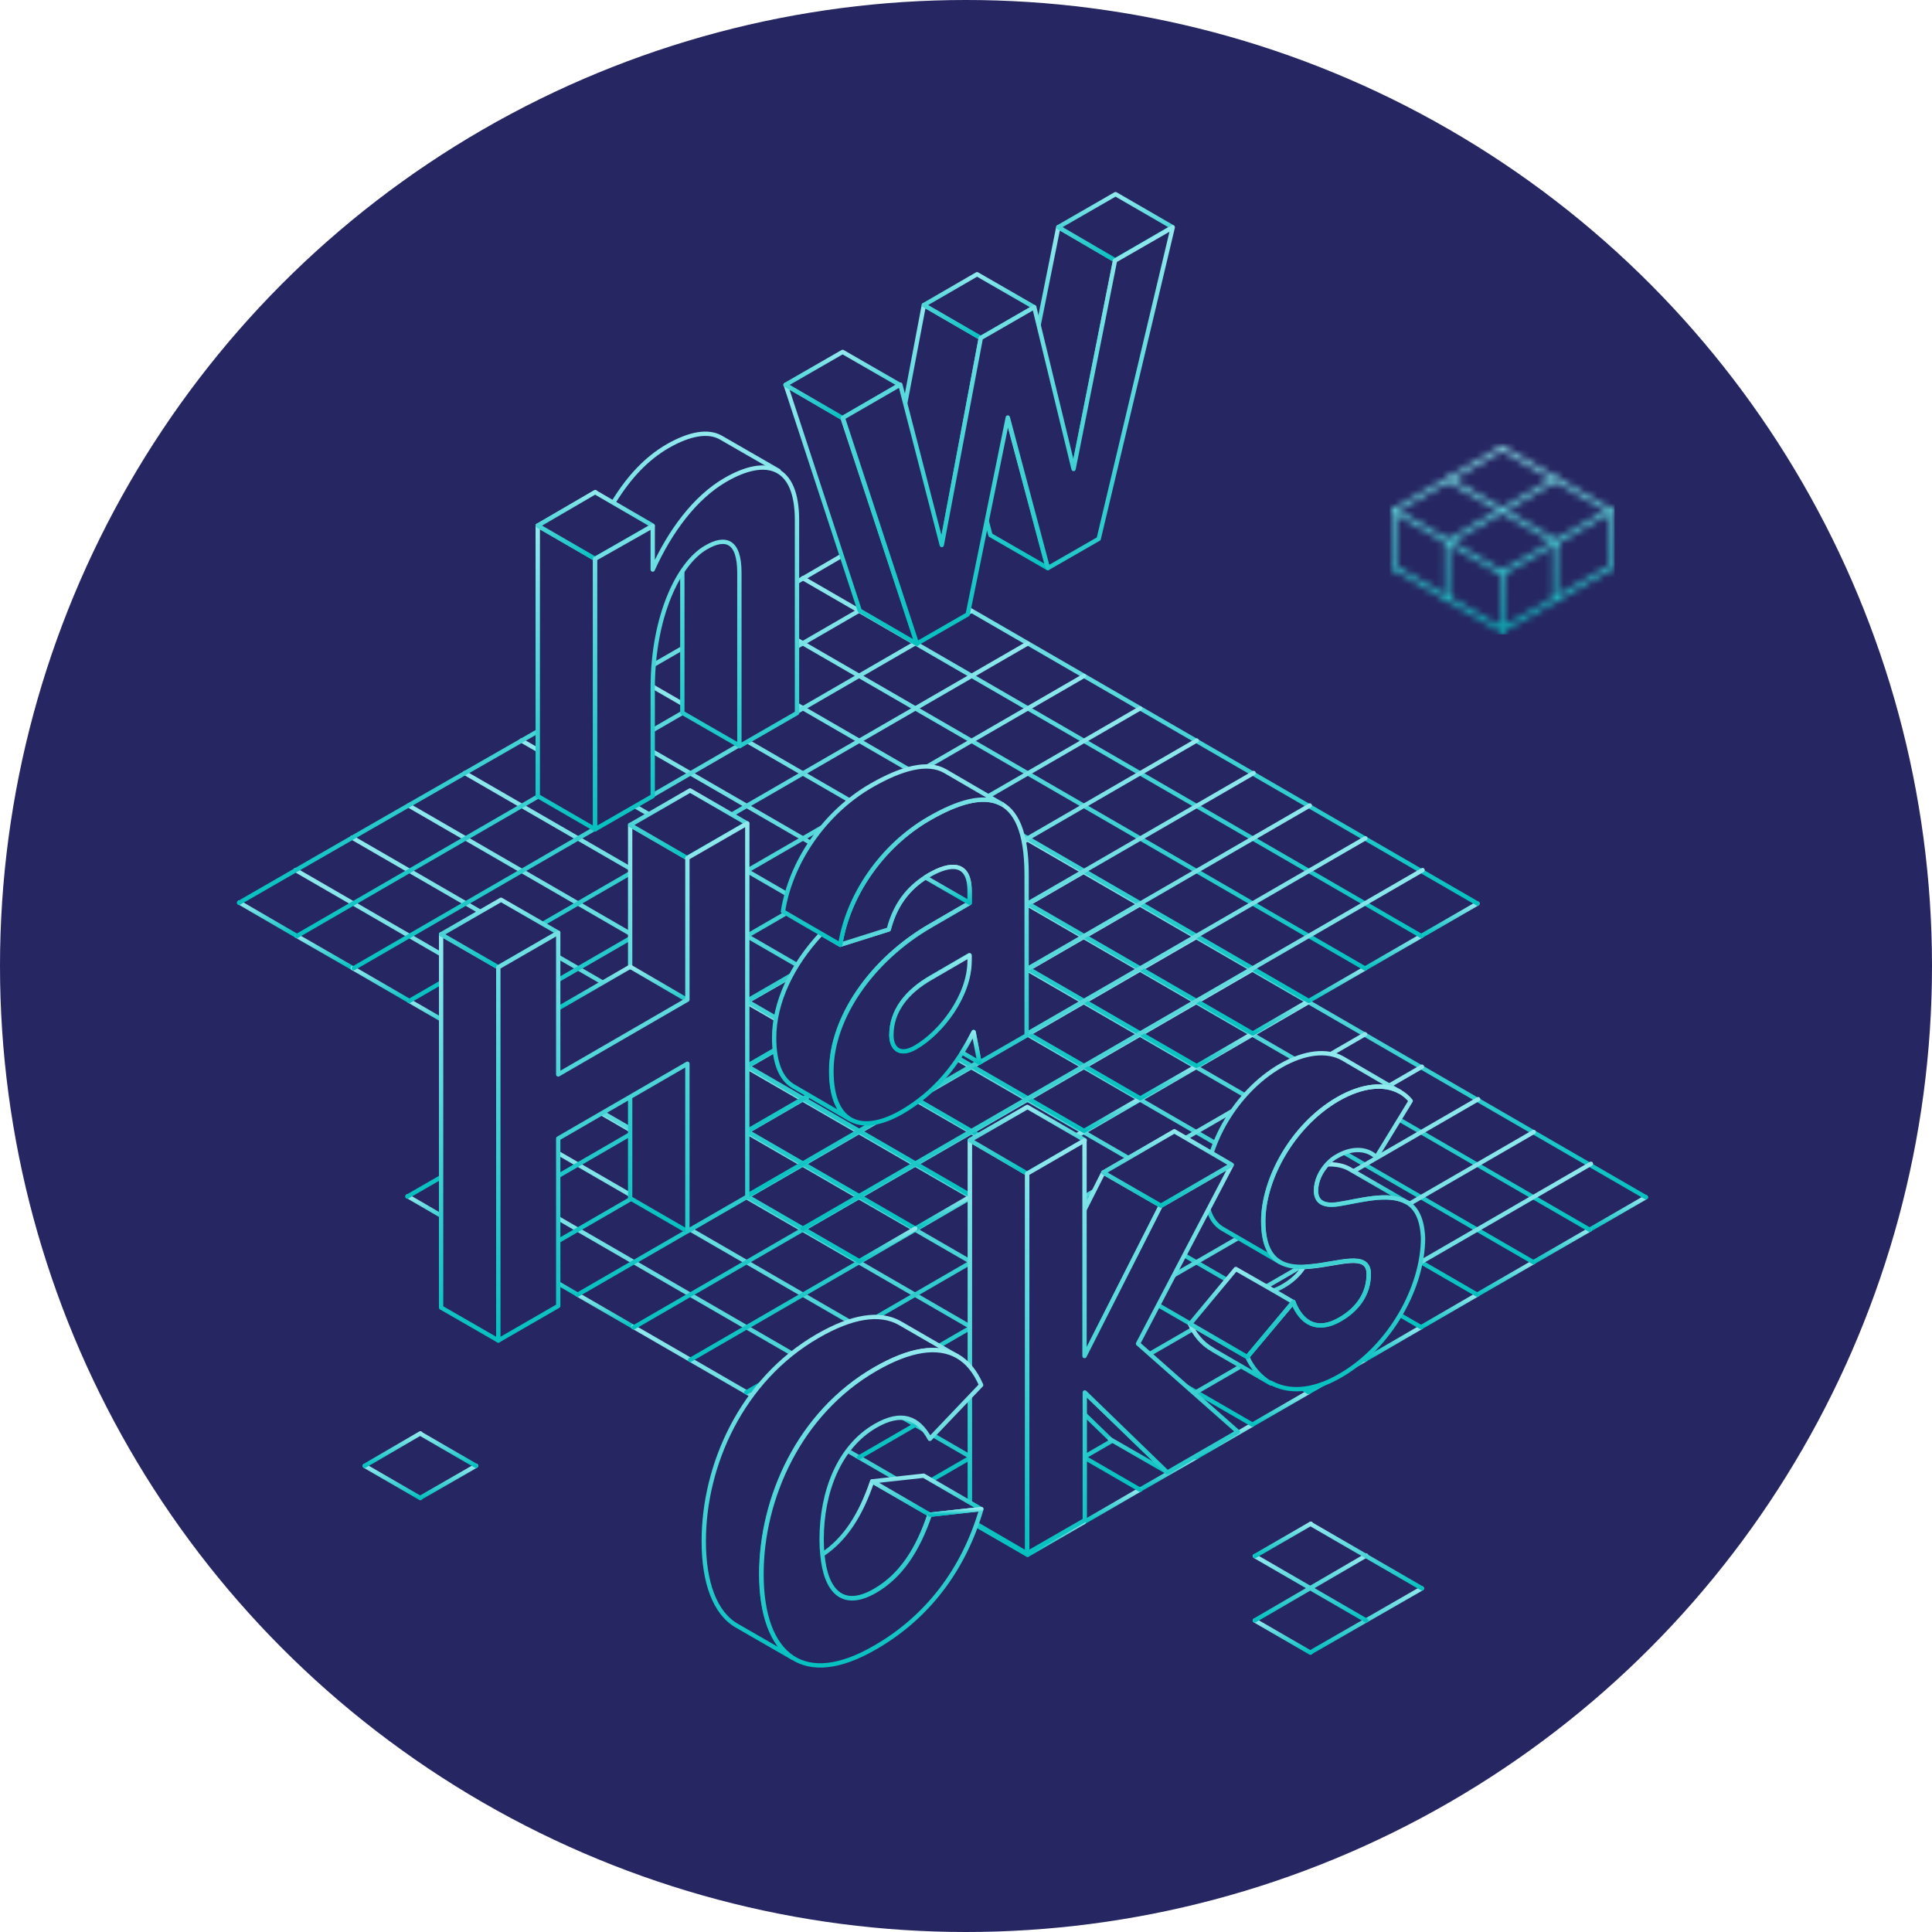 <svg width="286" height="286" viewBox="0 0 286 286" fill="none" xmlns="http://www.w3.org/2000/svg">
<circle cx="143" cy="143" r="143" fill="#262662"/>
<path d="M68.871 182.039L60.352 177.085" stroke="url(#paint0_linear)" stroke-width="0.641" stroke-linecap="round" stroke-linejoin="round"/>
<path d="M77.144 186.797L68.871 182.039" stroke="url(#paint1_linear)" stroke-width="0.641" stroke-linecap="round" stroke-linejoin="round"/>
<path d="M85.515 191.653L77.144 186.797" stroke="url(#paint2_linear)" stroke-width="0.641" stroke-linecap="round" stroke-linejoin="round"/>
<path d="M93.739 196.411L85.515 191.653" stroke="url(#paint3_linear)" stroke-width="0.641" stroke-linecap="round" stroke-linejoin="round"/>
<path d="M160.414 225.349L68.675 172.278" stroke="url(#paint4_linear)" stroke-width="0.641" stroke-linecap="round" stroke-linejoin="round"/>
<path d="M235.313 182.039L243.636 177.232" stroke="url(#paint5_linear)" stroke-width="0.641" stroke-linecap="round" stroke-linejoin="round"/>
<path d="M226.991 186.846L235.313 182.039" stroke="url(#paint6_linear)" stroke-width="0.641" stroke-linecap="round" stroke-linejoin="round"/>
<path d="M218.669 191.652L226.991 186.846" stroke="url(#paint7_linear)" stroke-width="0.641" stroke-linecap="round" stroke-linejoin="round"/>
<path d="M210.298 196.509L218.669 191.653" stroke="url(#paint8_linear)" stroke-width="0.641" stroke-linecap="round" stroke-linejoin="round"/>
<path d="M202.025 201.315L210.298 196.508" stroke="url(#paint9_linear)" stroke-width="0.641" stroke-linecap="round" stroke-linejoin="round"/>
<path d="M193.654 206.122L202.025 201.315" stroke="url(#paint10_linear)" stroke-width="0.641" stroke-linecap="round" stroke-linejoin="round"/>
<path d="M185.332 210.929L193.654 206.122" stroke="url(#paint11_linear)" stroke-width="0.641" stroke-linecap="round" stroke-linejoin="round"/>
<path d="M177.059 215.735L185.332 210.929" stroke="url(#paint12_linear)" stroke-width="0.641" stroke-linecap="round" stroke-linejoin="round"/>
<path d="M168.785 220.493L177.058 215.736" stroke="url(#paint13_linear)" stroke-width="0.641" stroke-linecap="round" stroke-linejoin="round"/>
<path d="M160.414 225.349L168.785 220.493" stroke="url(#paint14_linear)" stroke-width="0.641" stroke-linecap="round" stroke-linejoin="round"/>
<path d="M152.141 230.155L160.414 225.348" stroke="url(#paint15_linear)" stroke-width="0.641" stroke-linecap="round" stroke-linejoin="round"/>
<path d="M152.092 230.156L93.739 196.41" stroke="url(#paint16_linear)" stroke-width="0.641" stroke-linecap="round" stroke-linejoin="round"/>
<path d="M168.785 220.542L77.046 167.471" stroke="url(#paint17_linear)" stroke-width="0.641" stroke-linecap="round" stroke-linejoin="round"/>
<path d="M177.058 215.736L85.417 162.714" stroke="url(#paint18_linear)" stroke-width="0.641" stroke-linecap="round" stroke-linejoin="round"/>
<path d="M185.381 210.879L93.739 157.907" stroke="url(#paint19_linear)" stroke-width="0.641" stroke-linecap="round" stroke-linejoin="round"/>
<path d="M193.702 206.072L102.11 153.1" stroke="url(#paint20_linear)" stroke-width="0.641" stroke-linecap="round" stroke-linejoin="round"/>
<path d="M202.025 201.266L110.481 148.342" stroke="url(#paint21_linear)" stroke-width="0.641" stroke-linecap="round" stroke-linejoin="round"/>
<path d="M210.347 196.459L118.803 143.535" stroke="url(#paint22_linear)" stroke-width="0.641" stroke-linecap="round" stroke-linejoin="round"/>
<path d="M243.636 177.232L152.092 124.259" stroke="url(#paint23_linear)" stroke-width="0.641" stroke-linecap="round" stroke-linejoin="round"/>
<path d="M235.313 182.039L143.77 129.067" stroke="url(#paint24_linear)" stroke-width="0.641" stroke-linecap="round" stroke-linejoin="round"/>
<path d="M226.991 186.845L135.497 133.922" stroke="url(#paint25_linear)" stroke-width="0.641" stroke-linecap="round" stroke-linejoin="round"/>
<path d="M218.669 191.652L127.125 138.68" stroke="url(#paint26_linear)" stroke-width="0.641" stroke-linecap="round" stroke-linejoin="round"/>
<path d="M93.788 196.508L185.381 143.535" stroke="url(#paint27_linear)" stroke-width="0.641" stroke-linecap="round" stroke-linejoin="round"/>
<path d="M85.515 191.652L177.059 138.729" stroke="url(#paint28_linear)" stroke-width="0.641" stroke-linecap="round" stroke-linejoin="round"/>
<path d="M77.29 186.796L168.687 133.922" stroke="url(#paint29_linear)" stroke-width="0.641" stroke-linecap="round" stroke-linejoin="round"/>
<path d="M68.871 182.039L160.414 129.067" stroke="url(#paint30_linear)" stroke-width="0.641" stroke-linecap="round" stroke-linejoin="round"/>
<path d="M127.175 215.736L218.816 162.714" stroke="url(#paint31_linear)" stroke-width="0.641" stroke-linecap="round" stroke-linejoin="round"/>
<path d="M118.803 210.928L210.494 157.907" stroke="url(#paint32_linear)" stroke-width="0.641" stroke-linecap="round" stroke-linejoin="round"/>
<path d="M110.481 206.121L202.074 153.1" stroke="url(#paint33_linear)" stroke-width="0.641" stroke-linecap="round" stroke-linejoin="round"/>
<path d="M102.159 201.315L193.703 148.342" stroke="url(#paint34_linear)" stroke-width="0.641" stroke-linecap="round" stroke-linejoin="round"/>
<path d="M135.497 220.493L227.04 167.569" stroke="url(#paint35_linear)" stroke-width="0.641" stroke-linecap="round" stroke-linejoin="round"/>
<path d="M143.77 225.349L235.509 172.278" stroke="url(#paint36_linear)" stroke-width="0.641" stroke-linecap="round" stroke-linejoin="round"/>
<path d="M60.304 177.134C91.732 158.986 121.398 142.212 152.092 124.26" stroke="url(#paint37_linear)" stroke-width="0.641" stroke-linecap="round" stroke-linejoin="round"/>
<path d="M43.948 138.56L35.43 133.606" stroke="url(#paint38_linear)" stroke-width="0.641" stroke-linecap="round" stroke-linejoin="round"/>
<path d="M52.221 143.318L43.948 138.56" stroke="url(#paint39_linear)" stroke-width="0.641" stroke-linecap="round" stroke-linejoin="round"/>
<path d="M60.593 148.173L52.222 143.318" stroke="url(#paint40_linear)" stroke-width="0.641" stroke-linecap="round" stroke-linejoin="round"/>
<path d="M68.817 152.931L60.593 148.174" stroke="url(#paint41_linear)" stroke-width="0.641" stroke-linecap="round" stroke-linejoin="round"/>
<path d="M135.492 181.87L43.752 128.799" stroke="url(#paint42_linear)" stroke-width="0.641" stroke-linecap="round" stroke-linejoin="round"/>
<path d="M210.391 138.56L218.713 133.753" stroke="url(#paint43_linear)" stroke-width="0.641" stroke-linecap="round" stroke-linejoin="round"/>
<path d="M202.069 143.367L210.391 138.56" stroke="url(#paint44_linear)" stroke-width="0.641" stroke-linecap="round" stroke-linejoin="round"/>
<path d="M193.747 148.173L202.069 143.366" stroke="url(#paint45_linear)" stroke-width="0.641" stroke-linecap="round" stroke-linejoin="round"/>
<path d="M185.376 153.029L193.747 148.174" stroke="url(#paint46_linear)" stroke-width="0.641" stroke-linecap="round" stroke-linejoin="round"/>
<path d="M177.103 157.836L185.376 153.029" stroke="url(#paint47_linear)" stroke-width="0.641" stroke-linecap="round" stroke-linejoin="round"/>
<path d="M168.731 162.643L177.103 157.836" stroke="url(#paint48_linear)" stroke-width="0.641" stroke-linecap="round" stroke-linejoin="round"/>
<path d="M160.409 167.45L168.731 162.643" stroke="url(#paint49_linear)" stroke-width="0.641" stroke-linecap="round" stroke-linejoin="round"/>
<path d="M152.136 172.256L160.409 167.449" stroke="url(#paint50_linear)" stroke-width="0.641" stroke-linecap="round" stroke-linejoin="round"/>
<path d="M143.863 177.014L152.136 172.256" stroke="url(#paint51_linear)" stroke-width="0.641" stroke-linecap="round" stroke-linejoin="round"/>
<path d="M135.492 181.87L143.863 177.014" stroke="url(#paint52_linear)" stroke-width="0.641" stroke-linecap="round" stroke-linejoin="round"/>
<path d="M127.219 186.677L135.492 181.87" stroke="url(#paint53_linear)" stroke-width="0.641" stroke-linecap="round" stroke-linejoin="round"/>
<path d="M127.17 186.676L68.817 152.931" stroke="url(#paint54_linear)" stroke-width="0.641" stroke-linecap="round" stroke-linejoin="round"/>
<path d="M143.863 177.063L52.123 123.993" stroke="url(#paint55_linear)" stroke-width="0.641" stroke-linecap="round" stroke-linejoin="round"/>
<path d="M152.136 172.256L60.495 119.235" stroke="url(#paint56_linear)" stroke-width="0.641" stroke-linecap="round" stroke-linejoin="round"/>
<path d="M160.458 167.4L68.817 114.428" stroke="url(#paint57_linear)" stroke-width="0.641" stroke-linecap="round" stroke-linejoin="round"/>
<path d="M168.78 162.594L77.188 109.621" stroke="url(#paint58_linear)" stroke-width="0.641" stroke-linecap="round" stroke-linejoin="round"/>
<path d="M177.103 157.787L85.559 104.863" stroke="url(#paint59_linear)" stroke-width="0.641" stroke-linecap="round" stroke-linejoin="round"/>
<path d="M185.425 152.98L93.881 100.057" stroke="url(#paint60_linear)" stroke-width="0.641" stroke-linecap="round" stroke-linejoin="round"/>
<path d="M218.713 133.753L127.17 80.78" stroke="url(#paint61_linear)" stroke-width="0.641" stroke-linecap="round" stroke-linejoin="round"/>
<path d="M210.391 138.56L118.848 85.587" stroke="url(#paint62_linear)" stroke-width="0.641" stroke-linecap="round" stroke-linejoin="round"/>
<path d="M202.069 143.367L110.574 90.443" stroke="url(#paint63_linear)" stroke-width="0.641" stroke-linecap="round" stroke-linejoin="round"/>
<path d="M193.747 148.173L102.203 95.201" stroke="url(#paint64_linear)" stroke-width="0.641" stroke-linecap="round" stroke-linejoin="round"/>
<path d="M68.866 153.029L160.458 100.057" stroke="url(#paint65_linear)" stroke-width="0.641" stroke-linecap="round" stroke-linejoin="round"/>
<path d="M60.593 148.173L152.136 95.25" stroke="url(#paint66_linear)" stroke-width="0.641" stroke-linecap="round" stroke-linejoin="round"/>
<path d="M52.368 143.318L143.765 90.443" stroke="url(#paint67_linear)" stroke-width="0.641" stroke-linecap="round" stroke-linejoin="round"/>
<path d="M43.948 138.56L135.492 85.587" stroke="url(#paint68_linear)" stroke-width="0.641" stroke-linecap="round" stroke-linejoin="round"/>
<path d="M102.252 172.256L193.894 119.235" stroke="url(#paint69_linear)" stroke-width="0.641" stroke-linecap="round" stroke-linejoin="round"/>
<path d="M93.881 167.449L185.572 114.428" stroke="url(#paint70_linear)" stroke-width="0.641" stroke-linecap="round" stroke-linejoin="round"/>
<path d="M85.559 162.643L177.152 109.621" stroke="url(#paint71_linear)" stroke-width="0.641" stroke-linecap="round" stroke-linejoin="round"/>
<path d="M77.237 157.836L168.78 104.863" stroke="url(#paint72_linear)" stroke-width="0.641" stroke-linecap="round" stroke-linejoin="round"/>
<path d="M110.574 177.014L202.118 124.091" stroke="url(#paint73_linear)" stroke-width="0.641" stroke-linecap="round" stroke-linejoin="round"/>
<path d="M118.848 181.87L210.587 128.799" stroke="url(#paint74_linear)" stroke-width="0.641" stroke-linecap="round" stroke-linejoin="round"/>
<path d="M35.381 133.655C66.81 115.507 96.476 98.732 127.17 80.781" stroke="url(#paint75_linear)" stroke-width="0.641" stroke-linecap="round" stroke-linejoin="round"/>
<path d="M88.24 122.931L79.771 118.031V78.075L88.24 82.975V122.931Z" fill="#262662"/>
<path d="M79.771 78.075L88.24 73.135L96.748 78.075L88.24 82.975L79.771 78.075Z" fill="#262662"/>
<path d="M88.24 82.975V122.931L96.748 118.031V102.097C96.748 91.54 100.526 83.652 104.621 81.302C107.484 79.629 109.551 80.266 109.551 85.046V110.661L118.06 105.762V77.238C118.06 69.231 113.607 67.757 107.444 71.343C102.991 73.932 99.293 78.912 96.748 84.568V78.155L88.24 82.975Z" fill="#262662"/>
<path d="M115.356 69.988L106.847 65.088C104.939 63.973 102.196 64.49 98.975 66.323C94.522 68.912 90.824 73.892 88.28 79.549V73.135L79.771 78.075V118.031L88.28 113.131V97.197C88.28 90.185 89.95 84.369 92.256 80.545L91.182 85.724C91.182 85.724 96.391 85.883 96.788 85.724C96.947 85.644 98.856 83.692 101.122 81.302V105.722L109.631 100.822V72.817L115.356 69.988Z" fill="#262662"/>
<path d="M109.551 110.622L101.082 105.682V78.075L109.551 80.505V110.622Z" fill="#262662"/>
<path d="M115.271 69.706L106.745 64.795C104.832 63.678 102.083 64.197 98.855 66.033C95.691 67.873 93.165 70.576 90.904 74.212M88.137 72.86L79.61 77.81V117.853M101.007 84.72V105.517L109.534 110.427" stroke="url(#paint76_linear)" stroke-width="0.641" stroke-linecap="round" stroke-linejoin="round"/>
<path d="M88.096 122.763L79.609 117.852V77.81L88.096 82.72V122.763Z" fill="#262662" stroke="url(#paint77_linear)" stroke-width="0.641" stroke-linejoin="round"/>
<path d="M79.609 77.81L88.096 72.859L96.623 77.81L88.096 82.72L79.609 77.81Z" fill="#262662" stroke="url(#paint78_linear)" stroke-width="0.641" stroke-linecap="round" stroke-linejoin="round"/>
<path d="M88.097 82.72V122.762L96.624 117.852V101.883C96.624 91.303 100.409 83.399 104.513 81.043C107.382 79.367 109.454 80.005 109.454 84.796V110.466L117.981 105.556V76.971C117.981 68.947 113.518 67.47 107.342 71.063C102.879 73.658 99.174 78.648 96.624 84.317V77.889L88.097 82.72Z" fill="#262662" stroke="url(#paint79_linear)" stroke-width="0.641" stroke-linecap="round" stroke-linejoin="round"/>
<path d="M135.753 95.484L127.244 90.545L116.231 56.962L124.7 61.902L135.753 95.484Z" fill="#262662"/>
<path d="M155.195 84.211L146.687 79.311L140.762 56.922L149.231 61.822L155.195 84.211Z" fill="#262662"/>
<path d="M159.052 69.471L150.543 64.571L156.786 33.498L165.254 38.438L159.052 69.471Z" fill="#262662"/>
<path d="M139.45 80.825L130.942 75.885L136.786 45.091L145.255 49.991L139.45 80.825Z" fill="#262662"/>
<path d="M116.191 56.962L124.7 52.062L133.208 56.962L124.7 61.902L116.191 56.962Z" fill="#262662"/>
<path d="M156.786 33.498L165.294 28.598L173.763 33.498L165.254 38.438L156.786 33.498Z" fill="#262662"/>
<path d="M136.786 45.091L144.699 40.51L153.207 45.41L145.255 49.991L136.786 45.091Z" fill="#262662"/>
<path d="M165.215 38.478L159.052 69.471L153.207 45.41L145.255 49.991L139.45 80.785L133.288 56.922L124.739 61.862L135.753 95.445L143.307 91.102L149.271 61.822L155.235 84.211L162.789 79.868L173.803 33.538L165.215 38.478Z" fill="#262662"/>
<path d="M156.786 33.538L150.543 64.531L144.738 40.47L136.786 45.051L130.942 75.885L124.779 52.022L116.231 56.962L127.244 90.545L134.798 86.203L140.762 56.922L146.726 79.311L154.281 74.969L165.294 28.638L156.786 33.538Z" fill="#262662"/>
<path d="M135.734 95.31L127.266 90.394L116.305 56.971L124.733 61.887L135.734 95.31Z" fill="#262662" stroke="url(#paint80_linear)" stroke-width="0.641" stroke-linecap="round" stroke-linejoin="round"/>
<path d="M149.149 61.808L155.085 84.09L146.617 79.214L146.081 77.173" stroke="url(#paint81_linear)" stroke-width="0.641" stroke-linecap="round" stroke-linejoin="round"/>
<path d="M158.923 69.421L165.096 38.535L156.667 33.619L153.752 48.13" stroke="url(#paint82_linear)" stroke-width="0.641" stroke-linecap="round" stroke-linejoin="round"/>
<path d="M139.414 80.72L145.191 50.033L136.763 45.156L133.979 59.826" stroke="url(#paint83_linear)" stroke-width="0.641" stroke-linecap="round" stroke-linejoin="round"/>
<path d="M116.266 56.971L124.734 52.095L133.202 56.971L124.734 61.888L116.266 56.971Z" fill="#262662" stroke="url(#paint84_linear)" stroke-width="0.641" stroke-linecap="round" stroke-linejoin="round"/>
<path d="M156.667 33.618L165.136 28.742L173.564 33.618L165.096 38.535L156.667 33.618Z" fill="#262662" stroke="url(#paint85_linear)" stroke-width="0.641" stroke-linecap="round" stroke-linejoin="round"/>
<path d="M136.763 45.156L144.638 40.596L153.106 45.473L145.192 50.032L136.763 45.156Z" fill="#262662" stroke="url(#paint86_linear)" stroke-width="0.641" stroke-linecap="round" stroke-linejoin="round"/>
<path d="M165.057 38.575L158.923 69.421L153.106 45.473L145.192 50.033L139.415 80.681L133.281 56.932L124.773 61.848L135.735 95.271L143.253 90.949L149.189 61.808L155.124 84.09L162.643 79.769L173.604 33.658L165.057 38.575Z" fill="#262662" stroke="url(#paint87_linear)" stroke-width="0.641" stroke-linecap="round" stroke-linejoin="round"/>
<path d="M101.797 182.474L93.328 177.574V122.081L101.797 126.981V182.474Z" fill="#262662"/>
<path d="M65.218 138.334L74.124 133.195L82.632 138.095L73.726 143.234L65.218 138.334Z" fill="#262662"/>
<path d="M93.328 122.081L102.234 116.942L110.703 121.842L101.797 126.981L93.328 122.081Z" fill="#262662"/>
<path d="M74.124 154.269L93.328 143.155L101.797 148.094L82.632 159.169L74.124 154.269Z" fill="#262662"/>
<path d="M73.726 198.727L82.632 193.588V168.69L101.837 157.576V182.474L110.743 177.335V121.842L101.837 126.981V148.055L82.632 159.169V138.095L73.726 143.234V198.727Z" fill="#262662"/>
<path d="M65.218 193.827L74.124 188.688V163.79L93.328 152.676V177.574L102.234 172.435V116.942L93.328 122.081V143.155L74.124 154.269V133.195L65.218 138.334V193.827Z" fill="#262662"/>
<path d="M73.726 198.727L65.218 193.827V138.334L73.726 143.234V198.727Z" fill="#262662"/>
<path d="M73.769 198.439L65.297 193.561V138.31L73.769 143.189V198.439Z" fill="#262662" stroke="url(#paint88_linear)" stroke-width="0.641" stroke-linecap="round" stroke-linejoin="round"/>
<path d="M101.717 182.257L93.285 177.379V162.426M101.717 127.007L93.285 122.128V143.189" stroke="url(#paint89_linear)" stroke-width="0.641" stroke-linecap="round" stroke-linejoin="round"/>
<path d="M65.297 138.311L74.165 133.195L82.636 138.073L73.769 143.19L65.297 138.311Z" fill="#262662" stroke="url(#paint90_linear)" stroke-width="0.641" stroke-linecap="round" stroke-linejoin="round"/>
<path d="M93.285 122.128L102.152 117.012L110.584 121.89L101.717 127.007L93.285 122.128Z" fill="#262662" stroke="url(#paint91_linear)" stroke-width="0.641" stroke-linecap="round" stroke-linejoin="round"/>
<path d="M101.717 148.028L93.285 143.11L82.636 149.273" stroke="url(#paint92_linear)" stroke-width="0.641" stroke-linecap="round" stroke-linejoin="round"/>
<path d="M73.769 198.439L82.636 193.323V168.534L101.756 157.468V182.257L110.624 177.141V121.89L101.756 127.007V147.988L82.636 159.054V138.073L73.769 143.189V198.439Z" fill="#262662" stroke="url(#paint93_linear)" stroke-width="0.641" stroke-linecap="round" stroke-linejoin="round"/>
<path d="M131.537 137.555C132.65 133.213 135.115 130.902 137.501 129.508C140.642 127.675 143.544 127.436 143.544 131.898V133.651L137.779 136.997C129.072 142.017 123.028 150.661 123.028 158.589C123.028 166.516 127.6 168.07 133.525 164.644C138.455 161.776 141.755 157.593 144.141 152.773L145.015 157.314L152.013 153.29V129.428C152.013 116.68 145.691 116.362 137.501 121.102C130.423 125.166 125.453 132.615 124.34 139.826L131.537 137.555ZM131.934 153.251C131.934 149.665 134.201 146.797 137.819 144.686L143.504 141.379V142.176C143.504 147.315 139.409 152.812 135.473 155.043C133.127 156.438 131.934 155.163 131.934 153.251Z" fill="#262662"/>
<path d="M142.431 155.84L145.015 157.354L144.141 152.812C143.624 153.808 143.067 154.844 142.431 155.84Z" fill="#262662"/>
<path d="M137.501 129.508C137.342 129.627 137.143 129.707 136.984 129.827L143.544 133.611V131.858C143.544 127.436 140.642 127.675 137.501 129.508Z" fill="#262662"/>
<path d="M131.934 153.251C131.934 155.163 133.087 156.477 135.513 155.083C139.409 152.812 143.544 147.355 143.544 142.216V141.419L137.858 144.725C134.201 146.797 131.934 149.665 131.934 153.251Z" fill="#262662"/>
<path d="M124.34 139.826C125.453 132.615 130.423 125.205 137.501 121.102C141.834 118.593 145.651 117.477 148.276 118.911L139.926 114.051C137.302 112.537 133.445 113.613 128.992 116.162C121.915 120.226 116.945 127.675 115.832 134.886L118.694 136.559C124.34 139.826 124.34 139.826 124.34 139.826Z" fill="#262662"/>
<path d="M137.501 129.508C135.115 130.902 132.65 133.213 131.537 137.555L124.34 139.826L121.517 138.192C117.183 142.813 114.52 148.391 114.52 153.649C114.52 157.513 115.593 159.824 117.382 160.859L125.811 165.759C124.062 164.724 122.988 162.413 122.988 158.589C122.988 150.661 129.032 142.017 137.739 136.997L143.504 133.651V131.898C143.544 127.436 140.642 127.675 137.501 129.508Z" fill="#262662"/>
<path d="M148.366 119.08C148.366 119.04 148.366 119.08 148.366 119.08V119.08Z" fill="#262662" stroke="url(#paint94_linear)" stroke-width="0.641" stroke-linecap="round" stroke-linejoin="round"/>
<path d="M148.366 119.08C148.366 119.04 148.366 119.08 148.366 119.08V119.08Z" fill="#262662" stroke="url(#paint95_linear)" stroke-width="0.641" stroke-linecap="round" stroke-linejoin="round"/>
<path d="M137.507 129.563C135.129 130.953 132.671 133.256 131.562 137.585L124.388 139.848L121.574 138.22C117.254 142.826 114.599 148.386 114.599 153.627C114.599 157.479 115.669 159.783 117.452 160.815L125.854 165.699C124.111 164.667 123.041 162.364 123.041 158.552C123.041 150.649 129.065 142.032 137.744 137.029L143.491 133.693V131.946C143.531 127.498 140.638 127.736 137.507 129.563Z" fill="#262662" stroke="url(#paint96_linear)" stroke-width="0.641" stroke-linecap="round" stroke-linejoin="round"/>
<path d="M131.562 137.585C132.672 133.256 135.129 130.953 137.507 129.563C140.638 127.737 143.531 127.498 143.531 131.946V133.693L137.785 137.029C129.105 142.032 123.081 150.649 123.081 158.552C123.081 166.454 127.638 168.003 133.544 164.588C138.458 161.728 141.748 157.559 144.126 152.754L144.998 157.281L151.973 153.27V129.484C151.973 116.777 145.672 116.459 137.507 121.184C130.452 125.235 125.498 132.661 124.388 139.848L131.562 137.585ZM131.958 153.23C131.958 149.657 134.218 146.797 137.824 144.693L143.492 141.397V142.191C143.492 147.314 139.409 152.794 135.486 155.017C133.147 156.407 131.958 155.137 131.958 153.23Z" fill="#262662" stroke="url(#paint97_linear)" stroke-width="0.641" stroke-linecap="round" stroke-linejoin="round"/>
<path d="M142.421 155.811L144.998 157.32L144.126 152.793C143.61 153.786 143.056 154.819 142.421 155.811Z" fill="#262662" stroke="url(#paint98_linear)" stroke-width="0.641" stroke-linecap="round" stroke-linejoin="round"/>
<path d="M137.507 129.563C137.348 129.682 137.15 129.761 136.992 129.88L143.531 133.653V131.906C143.531 127.498 140.638 127.736 137.507 129.563Z" fill="#262662" stroke="url(#paint99_linear)" stroke-width="0.641" stroke-linecap="round" stroke-linejoin="round"/>
<path d="M131.958 153.23C131.958 155.136 133.107 156.446 135.525 155.056C139.409 152.793 143.531 147.353 143.531 142.23V141.436L137.863 144.732C134.217 146.797 131.958 149.656 131.958 153.23Z" fill="#262662" stroke="url(#paint100_linear)" stroke-width="0.641" stroke-linecap="round" stroke-linejoin="round"/>
<path d="M124.388 139.848C125.498 132.66 130.452 125.274 137.507 121.184C141.827 118.682 145.632 117.571 148.248 119L139.925 114.155C137.309 112.646 133.464 113.719 129.025 116.26C121.971 120.311 117.016 127.736 115.907 134.924L118.76 136.592C124.388 139.848 124.388 139.848 124.388 139.848Z" fill="#262662" stroke="url(#paint101_linear)" stroke-width="0.641" stroke-linecap="round" stroke-linejoin="round"/>
<path d="M198.092 178.27C201.154 177.792 205.488 176.477 208.152 177.951L199.882 173.171C198.927 172.573 197.735 172.334 196.422 172.374C195.468 173.41 194.753 174.804 194.753 176.318C194.792 178.031 196.025 178.588 198.092 178.27Z" fill="#262662"/>
<path d="M186.92 180.779C186.92 174.605 191.254 166.637 197.933 162.733C201.591 160.622 204.891 160.343 207.158 161.618L198.689 156.678C196.422 155.403 193.122 155.682 189.464 157.794C182.745 161.698 178.411 169.665 178.411 175.84C178.411 179.266 179.405 181.058 180.916 181.935L189.425 186.874C187.914 185.998 186.92 184.205 186.92 180.779Z" fill="#262662"/>
<path d="M208.39 178.07L208.311 178.031C208.35 178.031 208.35 178.07 208.39 178.07Z" fill="#262662"/>
<path d="M198.291 195.36C200.915 193.846 202.545 191.535 202.545 188.627C202.545 185.281 198.092 187.153 193.918 187.512C193.599 187.552 193.242 187.552 192.924 187.591C192.168 188.747 191.134 189.703 189.783 190.46C189.305 190.739 188.828 190.938 188.391 191.097L191.333 192.81C192.605 195.957 194.912 197.272 198.291 195.36Z" fill="#262662"/>
<path d="M184.574 200.897L184.335 200.777L176.065 195.997C176.741 197.511 177.855 198.945 179.445 199.821L179.485 199.861L188.073 204.841L188.033 204.801C186.443 203.885 185.25 202.451 184.574 200.897Z" fill="#262662"/>
<path d="M188.431 191.057L182.864 187.87L176.105 195.997L184.335 200.777L184.574 200.897L184.733 200.698L191.373 192.77L188.431 191.057Z" fill="#262662"/>
<path d="M208.33 178.07C208.291 178.07 208.291 178.031 208.251 178.031L208.092 177.951C205.428 176.477 201.094 177.792 198.033 178.27C195.965 178.588 194.733 178.031 194.733 176.278C194.733 174.764 195.448 173.37 196.403 172.334C196.84 171.856 197.357 171.418 197.913 171.139C199.822 170.023 202.088 169.824 203.679 171.298L208.768 162.972C208.33 162.415 207.774 161.976 207.177 161.618C204.911 160.343 201.611 160.622 197.953 162.733C191.234 166.637 186.94 174.605 186.94 180.779C186.94 184.205 187.934 186.038 189.445 186.874C190.439 187.432 191.631 187.591 192.943 187.552C193.261 187.552 193.58 187.512 193.937 187.472C198.112 187.113 202.565 185.241 202.565 188.587C202.565 191.535 200.935 193.806 198.311 195.32C194.971 197.272 192.625 195.917 191.393 192.73L184.753 200.658L184.594 200.857L188.053 204.721C190.478 206.076 193.977 206.195 198.311 203.686C205.786 199.383 210.597 190.5 210.597 183.289C210.477 180.501 209.643 178.907 208.33 178.07Z" fill="#262662"/>
<path d="M188.033 204.761L184.574 200.897C185.25 202.451 186.443 203.885 188.033 204.761Z" fill="#262662"/>
<path d="M184.649 200.871L184.808 200.672L184.649 200.871Z" fill="#262662" stroke="url(#paint102_linear)" stroke-width="0.641" stroke-linecap="round" stroke-linejoin="round"/>
<path d="M184.41 200.751L184.649 200.87L184.41 200.751Z" fill="#262662" stroke="url(#paint103_linear)" stroke-width="0.641" stroke-linecap="round" stroke-linejoin="round"/>
<path d="M198.16 178.256C201.22 177.778 205.551 176.464 208.213 177.937L199.948 173.16C198.994 172.562 197.802 172.323 196.491 172.363C195.537 173.398 194.822 174.792 194.822 176.305C194.862 178.017 196.093 178.574 198.16 178.256Z" fill="#262662" stroke="url(#paint104_linear)" stroke-width="0.641" stroke-linecap="round" stroke-linejoin="round"/>
<path d="M186.994 180.764C186.994 174.593 191.325 166.63 198.001 162.728C201.657 160.618 204.955 160.339 207.22 161.614L198.756 156.677C196.491 155.402 193.193 155.681 189.537 157.791C182.821 161.693 178.49 169.656 178.49 175.827C178.49 179.251 179.483 181.043 180.993 181.919L189.497 186.856C187.987 185.98 186.994 184.188 186.994 180.764Z" fill="#262662" stroke="url(#paint105_linear)" stroke-width="0.641" stroke-linecap="round" stroke-linejoin="round"/>
<path d="M208.452 178.057L208.373 178.017C208.412 178.017 208.412 178.057 208.452 178.057Z" fill="#262662" stroke="url(#paint106_linear)" stroke-width="0.641" stroke-linecap="round" stroke-linejoin="round"/>
<path d="M198.358 195.336C200.981 193.823 202.61 191.514 202.61 188.607C202.61 185.263 198.16 187.134 193.987 187.493C193.669 187.532 193.312 187.532 192.994 187.572C192.239 188.727 191.206 189.682 189.855 190.439C189.378 190.718 188.901 190.917 188.464 191.076L191.404 192.788C192.676 195.933 194.981 197.247 198.358 195.336Z" fill="#262662" stroke="url(#paint107_linear)" stroke-width="0.641" stroke-linecap="round" stroke-linejoin="round"/>
<path d="M184.649 200.87L184.41 200.751L176.145 195.973C176.821 197.486 177.933 198.92 179.523 199.795L179.562 199.835L188.146 204.812L188.106 204.772C186.516 203.857 185.324 202.423 184.649 200.87Z" fill="#262662" stroke="url(#paint108_linear)" stroke-width="0.641" stroke-linecap="round" stroke-linejoin="round"/>
<path d="M184.808 200.671L191.444 192.748L184.808 200.671Z" fill="#262662" stroke="url(#paint109_linear)" stroke-width="0.641" stroke-linecap="round" stroke-linejoin="round"/>
<path d="M188.503 191.037L182.94 187.851L176.185 195.974L184.41 200.751L184.649 200.871L184.808 200.672L191.444 192.749L188.503 191.037Z" fill="#262662" stroke="url(#paint110_linear)" stroke-width="0.641" stroke-linecap="round" stroke-linejoin="round"/>
<path d="M184.668 200.831L184.827 200.632L191.464 192.709C192.695 195.894 195.04 197.248 198.378 195.297C201.001 193.784 202.63 191.515 202.63 188.568C202.63 185.224 198.179 187.095 194.007 187.454C193.649 187.493 193.331 187.533 193.013 187.533C191.702 187.573 190.51 187.414 189.516 186.856C188.006 186.02 187.013 184.189 187.013 180.765C187.013 174.593 191.305 166.631 198.02 162.729C201.676 160.619 204.974 160.34 207.239 161.614C207.835 161.972 208.392 162.41 208.829 162.968L203.742 171.289C202.153 169.816 199.888 170.015 197.98 171.13C197.424 171.408 196.908 171.846 196.47 172.324C195.517 173.359 194.802 174.753 194.802 176.266C194.802 178.018 196.033 178.575 198.1 178.256C201.159 177.779 205.491 176.465 208.153 177.938L208.312 178.018C208.352 178.018 208.352 178.057 208.392 178.057C209.703 178.893 210.538 180.486 210.657 183.273C210.657 190.479 205.849 199.358 198.378 203.658C194.046 206.166 190.55 206.047 188.126 204.693" stroke="url(#paint111_linear)" stroke-width="0.641" stroke-linecap="round" stroke-linejoin="round"/>
<path d="M152.011 230.017L143.542 225.077V168.907L152.011 173.847V230.017Z" fill="#262662"/>
<path d="M160.52 200.777L152.051 195.877L163.263 173.688L171.772 178.588L160.52 200.777Z" fill="#262662"/>
<path d="M172.726 217.987L164.218 213.087L152.051 201.255L160.52 206.195L172.726 217.987Z" fill="#262662"/>
<path d="M143.542 168.907L152.051 164.008L160.52 168.908L152.011 173.847L143.542 168.907Z" fill="#262662"/>
<path d="M152.011 173.847V229.977L160.52 225.077V206.195L172.726 218.026L183.143 212.011L168.392 198.984L182.229 172.572L171.732 178.628L160.48 200.817V168.947L152.011 173.847Z" fill="#262662"/>
<path d="M163.263 173.688L173.76 167.593L182.229 172.533L171.772 178.588L163.263 173.688Z" fill="#262662"/>
<path d="M143.542 168.907V225.038L152.051 220.138V201.255L164.257 213.087L174.674 207.071L159.924 194.045L173.76 167.633L163.263 173.688L152.011 195.877V164.008L143.542 168.907Z" fill="#262662"/>
<path d="M143.583 224.995V168.786L152.063 163.879M164.327 213.027L160.622 209.437M173.843 167.509L163.331 173.573" stroke="url(#paint112_linear)" stroke-width="0.641" stroke-linecap="round" stroke-linejoin="round"/>
<path d="M152.063 229.981L143.583 225.034V168.785L152.063 173.732V229.981Z" fill="#262662" stroke="url(#paint113_linear)" stroke-width="0.641" stroke-linecap="round" stroke-linejoin="round"/>
<path d="M160.583 200.7L171.851 178.48L163.331 173.573L160.583 179.01" stroke="url(#paint114_linear)" stroke-width="0.641" stroke-linecap="round" stroke-linejoin="round"/>
<path d="M164.286 213.027L172.807 217.934L160.583 206.125" stroke="url(#paint115_linear)" stroke-width="0.641" stroke-linecap="round" stroke-linejoin="round"/>
<path d="M143.583 168.786L152.103 163.879L160.584 168.786L152.063 173.732L143.583 168.786Z" fill="#262662" stroke="url(#paint116_linear)" stroke-width="0.641" stroke-linecap="round" stroke-linejoin="round"/>
<path d="M152.063 173.732V229.941L160.584 225.035V206.125L172.807 217.974L183.239 211.95L168.467 198.905L182.323 172.456L171.812 178.519L160.544 200.74V168.825L152.063 173.732Z" fill="#262662" stroke="url(#paint117_linear)" stroke-width="0.641" stroke-linecap="round" stroke-linejoin="round"/>
<path d="M163.331 173.573L173.842 167.469L182.323 172.416L171.852 178.48L163.331 173.573Z" fill="#262662" stroke="url(#paint118_linear)" stroke-width="0.641" stroke-linecap="round" stroke-linejoin="round"/>
<path d="M129.466 202.213L129.466 202.214C118.098 208.774 112.448 221.48 112.448 232.847C112.448 237.371 113.377 241.15 115.242 243.612L109.349 240.218L109.348 240.217C106.207 238.435 104.58 234.017 104.58 227.947C104.58 216.806 110.142 204.295 121.278 197.869L121.278 197.868C126.34 194.936 130.298 194.372 133.086 195.918C133.087 195.918 133.088 195.919 133.089 195.919L139.077 199.379C136.401 199.096 133.17 200.085 129.466 202.213ZM129.826 202.768C134.185 200.244 137.753 199.475 140.439 200.321C140.845 200.454 141.231 200.626 141.596 200.836C141.608 200.842 141.62 200.849 141.631 200.856L141.632 200.856L141.642 200.839C141.653 200.845 141.663 200.851 141.674 200.857C143.021 201.623 144.106 202.929 144.951 204.776L137.801 212.277C136.944 210.85 135.897 209.872 134.576 209.512C133.142 209.122 131.47 209.483 129.505 210.619L129.505 210.619C124 213.807 121.394 220.596 121.394 227.708C121.394 228.446 121.424 229.125 121.486 229.771L121.414 229.818L121.435 230.013C121.675 232.225 122.233 234.029 123.168 235.208C123.41 235.522 123.679 235.792 123.976 236.016C125.428 237.109 127.411 236.997 129.827 235.594L129.827 235.593C133.69 233.336 136.177 229.497 137.973 224.34L139.64 224.162L139.641 224.162L144.926 223.578C142.275 232.286 136.972 239.103 129.506 243.405L129.504 243.406C124.218 246.489 120.265 246.662 117.633 244.967L117.633 244.967C114.675 243.067 113.128 238.754 113.128 232.847C113.128 221.706 118.69 209.195 129.826 202.769L129.826 202.768ZM123.675 234.816C122.889 233.8 122.372 232.199 122.162 230.09C125.487 227.815 127.731 224.258 129.365 219.574L133.959 222.22L137.306 224.163C135.575 229.244 133.165 232.859 129.466 235L129.465 235C127.149 236.345 125.484 236.332 124.332 235.464C124.096 235.287 123.877 235.07 123.675 234.816ZM136.753 218.596L144.328 222.995L137.831 223.71L134.28 221.665L130.231 219.315L136.753 218.596Z" fill="#262662" stroke="#D67DAC" stroke-width="0.641"/>
<path d="M112.686 233.029C112.686 221.758 118.29 209.173 129.539 202.682C134.667 199.735 138.761 199.058 141.703 200.77L133.157 195.832C130.215 194.199 126.121 194.836 121.033 197.783C109.784 204.275 104.18 216.9 104.18 228.131C104.18 234.224 105.809 238.804 109.109 240.676L117.337 245.415C114.276 243.424 112.686 238.923 112.686 233.029Z" fill="#262662" stroke="url(#paint119_linear)" stroke-width="0.641" stroke-linecap="round" stroke-linejoin="round"/>
<path d="M129.539 235.458C133.395 233.228 135.859 229.444 137.608 224.187L129.102 219.289C127.433 224.227 125.127 227.891 121.669 230.161C122.265 235.657 124.809 238.206 129.539 235.458Z" fill="#262662" stroke="url(#paint120_linear)" stroke-width="0.641" stroke-linecap="round" stroke-linejoin="round"/>
<path d="M129.142 219.289L137.648 224.227L145.24 223.391L136.734 218.452L129.142 219.289Z" fill="#262662" stroke="url(#paint121_linear)" stroke-width="0.641" stroke-linecap="round" stroke-linejoin="round"/>
<path d="M137.648 224.228C135.859 229.445 133.395 233.268 129.579 235.498C124.849 238.246 122.265 235.697 121.749 230.201C121.669 229.485 121.629 228.728 121.629 227.892C121.629 220.842 124.213 214.191 129.579 211.085C133.435 208.855 135.899 209.811 137.648 212.997L145.24 205.032C144.366 203.04 143.213 201.606 141.742 200.77C138.801 199.097 134.667 199.735 129.579 202.682C118.33 209.173 112.726 221.798 112.726 233.029C112.726 238.963 114.276 243.424 117.376 245.415C120.159 247.207 124.253 246.968 129.579 243.862C137.251 239.441 142.656 232.392 145.28 223.391L139.516 224.028L137.648 224.228Z" fill="#262662" stroke="url(#paint122_linear)" stroke-width="0.641" stroke-linecap="round" stroke-linejoin="round"/>
<path d="M139.476 224.028L145.24 223.391L137.648 224.227L139.476 224.028Z" fill="#262662" stroke="url(#paint123_linear)" stroke-width="0.641" stroke-linecap="round" stroke-linejoin="round"/>
<path d="M62.23 221.717L70.474 216.979" stroke="url(#paint124_linear)" stroke-width="0.641" stroke-linecap="round" stroke-linejoin="round"/>
<path d="M70.474 217.003L62.23 212.232" stroke="url(#paint125_linear)" stroke-width="0.641" stroke-linecap="round" stroke-linejoin="round"/>
<path d="M62.23 221.765L53.997 217.003" stroke="url(#paint126_linear)" stroke-width="0.641" stroke-linecap="round" stroke-linejoin="round"/>
<path d="M53.985 216.984L62.23 212.183" stroke="url(#paint127_linear)" stroke-width="0.641" stroke-linecap="round" stroke-linejoin="round"/>
<path d="M193.997 244.606L210.487 235.13" stroke="url(#paint128_linear)" stroke-width="0.641" stroke-linecap="round" stroke-linejoin="round"/>
<path d="M202.242 239.892L185.752 230.35" stroke="url(#paint129_linear)" stroke-width="0.641" stroke-linecap="round" stroke-linejoin="round"/>
<path d="M193.997 244.654L185.765 239.892" stroke="url(#paint130_linear)" stroke-width="0.641" stroke-linecap="round" stroke-linejoin="round"/>
<path d="M194.046 225.557L185.777 230.337" stroke="url(#paint131_linear)" stroke-width="0.641" stroke-linecap="round" stroke-linejoin="round"/>
<path d="M202.242 230.27L185.752 239.873" stroke="url(#paint132_linear)" stroke-width="0.641" stroke-linecap="round" stroke-linejoin="round"/>
<path d="M210.487 235.13L193.997 225.588" stroke="url(#paint133_linear)" stroke-width="0.641" stroke-linecap="round" stroke-linejoin="round"/>
<mask id="mask0" mask-type="alpha" maskUnits="userSpaceOnUse" x="206" y="66" width="33" height="28">
<path d="M222.355 84.781L238.318 75.608" stroke="url(#paint134_linear)" stroke-width="0.641" stroke-linecap="round" stroke-linejoin="round"/>
<path d="M222.362 84.726V93.237" stroke="url(#paint135_linear)" stroke-width="0.641" stroke-linecap="round" stroke-linejoin="round"/>
<path d="M238.334 75.533V84.045" stroke="url(#paint136_linear)" stroke-width="0.641" stroke-linecap="round" stroke-linejoin="round"/>
<path d="M230.178 80.299V88.811" stroke="url(#paint137_linear)" stroke-width="0.641" stroke-linecap="round" stroke-linejoin="round"/>
<path d="M214.207 80.299V88.811" stroke="url(#paint138_linear)" stroke-width="0.641" stroke-linecap="round" stroke-linejoin="round"/>
<path d="M206.392 75.533V84.045" stroke="url(#paint139_linear)" stroke-width="0.641" stroke-linecap="round" stroke-linejoin="round"/>
<path d="M230.336 80.218L214.373 70.981" stroke="url(#paint140_linear)" stroke-width="0.641" stroke-linecap="round" stroke-linejoin="round"/>
<path d="M222.355 84.828L206.415 75.608" stroke="url(#paint141_linear)" stroke-width="0.641" stroke-linecap="round" stroke-linejoin="round"/>
<path d="M222.402 66.34L206.392 75.596" stroke="url(#paint142_linear)" stroke-width="0.641" stroke-linecap="round" stroke-linejoin="round"/>
<path d="M230.336 70.903L214.373 80.199" stroke="url(#paint143_linear)" stroke-width="0.641" stroke-linecap="round" stroke-linejoin="round"/>
<path d="M238.318 75.608L222.355 66.37" stroke="url(#paint144_linear)" stroke-width="0.641" stroke-linecap="round" stroke-linejoin="round"/>
<path d="M222.355 93.218L238.318 84.045" stroke="url(#paint145_linear)" stroke-width="0.641" stroke-linecap="round" stroke-linejoin="round"/>
<path d="M222.355 93.265L206.415 84.045" stroke="url(#paint146_linear)" stroke-width="0.641" stroke-linecap="round" stroke-linejoin="round"/>
</mask>
<g mask="url(#mask0)">
<rect x="205.712" y="65.659" width="33.301" height="28.259" fill="url(#paint147_linear)"/>
</g>
<defs>
<linearGradient id="paint0_linear" x1="64.612" y1="177.085" x2="64.612" y2="182.039" gradientUnits="userSpaceOnUse">
<stop stop-color="#91E9EE"/>
<stop offset="1" stop-color="#06C1C0"/>
</linearGradient>
<linearGradient id="paint1_linear" x1="73.007" y1="182.039" x2="73.007" y2="186.797" gradientUnits="userSpaceOnUse">
<stop stop-color="#91E9EE"/>
<stop offset="1" stop-color="#06C1C0"/>
</linearGradient>
<linearGradient id="paint2_linear" x1="81.329" y1="186.797" x2="81.329" y2="191.653" gradientUnits="userSpaceOnUse">
<stop stop-color="#91E9EE"/>
<stop offset="1" stop-color="#06C1C0"/>
</linearGradient>
<linearGradient id="paint3_linear" x1="89.627" y1="191.653" x2="89.627" y2="196.411" gradientUnits="userSpaceOnUse">
<stop stop-color="#91E9EE"/>
<stop offset="1" stop-color="#06C1C0"/>
</linearGradient>
<linearGradient id="paint4_linear" x1="114.544" y1="172.278" x2="114.544" y2="225.349" gradientUnits="userSpaceOnUse">
<stop stop-color="#91E9EE"/>
<stop offset="1" stop-color="#06C1C0"/>
</linearGradient>
<linearGradient id="paint5_linear" x1="239.475" y1="177.232" x2="239.475" y2="182.039" gradientUnits="userSpaceOnUse">
<stop stop-color="#91E9EE"/>
<stop offset="1" stop-color="#06C1C0"/>
</linearGradient>
<linearGradient id="paint6_linear" x1="231.152" y1="182.039" x2="231.152" y2="186.846" gradientUnits="userSpaceOnUse">
<stop stop-color="#91E9EE"/>
<stop offset="1" stop-color="#06C1C0"/>
</linearGradient>
<linearGradient id="paint7_linear" x1="222.83" y1="186.846" x2="222.83" y2="191.652" gradientUnits="userSpaceOnUse">
<stop stop-color="#91E9EE"/>
<stop offset="1" stop-color="#06C1C0"/>
</linearGradient>
<linearGradient id="paint8_linear" x1="214.483" y1="191.653" x2="214.483" y2="196.509" gradientUnits="userSpaceOnUse">
<stop stop-color="#91E9EE"/>
<stop offset="1" stop-color="#06C1C0"/>
</linearGradient>
<linearGradient id="paint9_linear" x1="206.161" y1="196.508" x2="206.161" y2="201.315" gradientUnits="userSpaceOnUse">
<stop stop-color="#91E9EE"/>
<stop offset="1" stop-color="#06C1C0"/>
</linearGradient>
<linearGradient id="paint10_linear" x1="197.839" y1="201.315" x2="197.839" y2="206.122" gradientUnits="userSpaceOnUse">
<stop stop-color="#91E9EE"/>
<stop offset="1" stop-color="#06C1C0"/>
</linearGradient>
<linearGradient id="paint11_linear" x1="189.493" y1="206.122" x2="189.493" y2="210.929" gradientUnits="userSpaceOnUse">
<stop stop-color="#91E9EE"/>
<stop offset="1" stop-color="#06C1C0"/>
</linearGradient>
<linearGradient id="paint12_linear" x1="181.195" y1="210.929" x2="181.195" y2="215.735" gradientUnits="userSpaceOnUse">
<stop stop-color="#91E9EE"/>
<stop offset="1" stop-color="#06C1C0"/>
</linearGradient>
<linearGradient id="paint13_linear" x1="172.922" y1="215.736" x2="172.922" y2="220.493" gradientUnits="userSpaceOnUse">
<stop stop-color="#91E9EE"/>
<stop offset="1" stop-color="#06C1C0"/>
</linearGradient>
<linearGradient id="paint14_linear" x1="164.6" y1="220.493" x2="164.6" y2="225.349" gradientUnits="userSpaceOnUse">
<stop stop-color="#91E9EE"/>
<stop offset="1" stop-color="#06C1C0"/>
</linearGradient>
<linearGradient id="paint15_linear" x1="156.278" y1="225.348" x2="156.278" y2="230.155" gradientUnits="userSpaceOnUse">
<stop stop-color="#91E9EE"/>
<stop offset="1" stop-color="#06C1C0"/>
</linearGradient>
<linearGradient id="paint16_linear" x1="122.916" y1="196.41" x2="122.916" y2="230.156" gradientUnits="userSpaceOnUse">
<stop stop-color="#91E9EE"/>
<stop offset="1" stop-color="#06C1C0"/>
</linearGradient>
<linearGradient id="paint17_linear" x1="122.916" y1="167.471" x2="122.916" y2="220.542" gradientUnits="userSpaceOnUse">
<stop stop-color="#91E9EE"/>
<stop offset="1" stop-color="#06C1C0"/>
</linearGradient>
<linearGradient id="paint18_linear" x1="131.238" y1="162.714" x2="131.238" y2="215.736" gradientUnits="userSpaceOnUse">
<stop stop-color="#91E9EE"/>
<stop offset="1" stop-color="#06C1C0"/>
</linearGradient>
<linearGradient id="paint19_linear" x1="139.56" y1="157.907" x2="139.56" y2="210.879" gradientUnits="userSpaceOnUse">
<stop stop-color="#91E9EE"/>
<stop offset="1" stop-color="#06C1C0"/>
</linearGradient>
<linearGradient id="paint20_linear" x1="147.906" y1="153.1" x2="147.906" y2="206.072" gradientUnits="userSpaceOnUse">
<stop stop-color="#91E9EE"/>
<stop offset="1" stop-color="#06C1C0"/>
</linearGradient>
<linearGradient id="paint21_linear" x1="156.253" y1="148.342" x2="156.253" y2="201.266" gradientUnits="userSpaceOnUse">
<stop stop-color="#91E9EE"/>
<stop offset="1" stop-color="#06C1C0"/>
</linearGradient>
<linearGradient id="paint22_linear" x1="164.575" y1="143.535" x2="164.575" y2="196.459" gradientUnits="userSpaceOnUse">
<stop stop-color="#91E9EE"/>
<stop offset="1" stop-color="#06C1C0"/>
</linearGradient>
<linearGradient id="paint23_linear" x1="197.864" y1="124.259" x2="197.864" y2="177.232" gradientUnits="userSpaceOnUse">
<stop stop-color="#91E9EE"/>
<stop offset="1" stop-color="#06C1C0"/>
</linearGradient>
<linearGradient id="paint24_linear" x1="189.541" y1="129.067" x2="189.541" y2="182.039" gradientUnits="userSpaceOnUse">
<stop stop-color="#91E9EE"/>
<stop offset="1" stop-color="#06C1C0"/>
</linearGradient>
<linearGradient id="paint25_linear" x1="181.244" y1="133.922" x2="181.244" y2="186.845" gradientUnits="userSpaceOnUse">
<stop stop-color="#91E9EE"/>
<stop offset="1" stop-color="#06C1C0"/>
</linearGradient>
<linearGradient id="paint26_linear" x1="172.897" y1="138.68" x2="172.897" y2="191.653" gradientUnits="userSpaceOnUse">
<stop stop-color="#91E9EE"/>
<stop offset="1" stop-color="#06C1C0"/>
</linearGradient>
<linearGradient id="paint27_linear" x1="139.584" y1="143.535" x2="139.584" y2="196.508" gradientUnits="userSpaceOnUse">
<stop stop-color="#91E9EE"/>
<stop offset="1" stop-color="#06C1C0"/>
</linearGradient>
<linearGradient id="paint28_linear" x1="131.287" y1="138.729" x2="131.287" y2="191.652" gradientUnits="userSpaceOnUse">
<stop stop-color="#91E9EE"/>
<stop offset="1" stop-color="#06C1C0"/>
</linearGradient>
<linearGradient id="paint29_linear" x1="122.989" y1="133.922" x2="122.989" y2="186.796" gradientUnits="userSpaceOnUse">
<stop stop-color="#91E9EE"/>
<stop offset="1" stop-color="#06C1C0"/>
</linearGradient>
<linearGradient id="paint30_linear" x1="114.642" y1="129.067" x2="114.642" y2="182.039" gradientUnits="userSpaceOnUse">
<stop stop-color="#91E9EE"/>
<stop offset="1" stop-color="#06C1C0"/>
</linearGradient>
<linearGradient id="paint31_linear" x1="172.996" y1="162.714" x2="172.996" y2="215.736" gradientUnits="userSpaceOnUse">
<stop stop-color="#91E9EE"/>
<stop offset="1" stop-color="#06C1C0"/>
</linearGradient>
<linearGradient id="paint32_linear" x1="164.648" y1="157.907" x2="164.648" y2="210.928" gradientUnits="userSpaceOnUse">
<stop stop-color="#91E9EE"/>
<stop offset="1" stop-color="#06C1C0"/>
</linearGradient>
<linearGradient id="paint33_linear" x1="156.278" y1="153.1" x2="156.278" y2="206.121" gradientUnits="userSpaceOnUse">
<stop stop-color="#91E9EE"/>
<stop offset="1" stop-color="#06C1C0"/>
</linearGradient>
<linearGradient id="paint34_linear" x1="147.931" y1="148.342" x2="147.931" y2="201.315" gradientUnits="userSpaceOnUse">
<stop stop-color="#91E9EE"/>
<stop offset="1" stop-color="#06C1C0"/>
</linearGradient>
<linearGradient id="paint35_linear" x1="181.268" y1="167.569" x2="181.268" y2="220.493" gradientUnits="userSpaceOnUse">
<stop stop-color="#91E9EE"/>
<stop offset="1" stop-color="#06C1C0"/>
</linearGradient>
<linearGradient id="paint36_linear" x1="189.639" y1="172.278" x2="189.639" y2="225.349" gradientUnits="userSpaceOnUse">
<stop stop-color="#91E9EE"/>
<stop offset="1" stop-color="#06C1C0"/>
</linearGradient>
<linearGradient id="paint37_linear" x1="106.198" y1="124.26" x2="106.198" y2="177.134" gradientUnits="userSpaceOnUse">
<stop stop-color="#91E9EE"/>
<stop offset="1" stop-color="#06C1C0"/>
</linearGradient>
<linearGradient id="paint38_linear" x1="39.689" y1="133.606" x2="39.689" y2="138.56" gradientUnits="userSpaceOnUse">
<stop stop-color="#91E9EE"/>
<stop offset="1" stop-color="#06C1C0"/>
</linearGradient>
<linearGradient id="paint39_linear" x1="48.085" y1="138.56" x2="48.085" y2="143.318" gradientUnits="userSpaceOnUse">
<stop stop-color="#91E9EE"/>
<stop offset="1" stop-color="#06C1C0"/>
</linearGradient>
<linearGradient id="paint40_linear" x1="56.407" y1="143.318" x2="56.407" y2="148.173" gradientUnits="userSpaceOnUse">
<stop stop-color="#91E9EE"/>
<stop offset="1" stop-color="#06C1C0"/>
</linearGradient>
<linearGradient id="paint41_linear" x1="64.705" y1="148.174" x2="64.705" y2="152.931" gradientUnits="userSpaceOnUse">
<stop stop-color="#91E9EE"/>
<stop offset="1" stop-color="#06C1C0"/>
</linearGradient>
<linearGradient id="paint42_linear" x1="89.622" y1="128.799" x2="89.622" y2="181.87" gradientUnits="userSpaceOnUse">
<stop stop-color="#91E9EE"/>
<stop offset="1" stop-color="#06C1C0"/>
</linearGradient>
<linearGradient id="paint43_linear" x1="214.552" y1="133.753" x2="214.552" y2="138.56" gradientUnits="userSpaceOnUse">
<stop stop-color="#91E9EE"/>
<stop offset="1" stop-color="#06C1C0"/>
</linearGradient>
<linearGradient id="paint44_linear" x1="206.23" y1="138.56" x2="206.23" y2="143.367" gradientUnits="userSpaceOnUse">
<stop stop-color="#91E9EE"/>
<stop offset="1" stop-color="#06C1C0"/>
</linearGradient>
<linearGradient id="paint45_linear" x1="197.908" y1="143.366" x2="197.908" y2="148.173" gradientUnits="userSpaceOnUse">
<stop stop-color="#91E9EE"/>
<stop offset="1" stop-color="#06C1C0"/>
</linearGradient>
<linearGradient id="paint46_linear" x1="189.562" y1="148.174" x2="189.562" y2="153.029" gradientUnits="userSpaceOnUse">
<stop stop-color="#91E9EE"/>
<stop offset="1" stop-color="#06C1C0"/>
</linearGradient>
<linearGradient id="paint47_linear" x1="181.239" y1="153.029" x2="181.239" y2="157.836" gradientUnits="userSpaceOnUse">
<stop stop-color="#91E9EE"/>
<stop offset="1" stop-color="#06C1C0"/>
</linearGradient>
<linearGradient id="paint48_linear" x1="172.917" y1="157.836" x2="172.917" y2="162.643" gradientUnits="userSpaceOnUse">
<stop stop-color="#91E9EE"/>
<stop offset="1" stop-color="#06C1C0"/>
</linearGradient>
<linearGradient id="paint49_linear" x1="164.57" y1="162.643" x2="164.57" y2="167.45" gradientUnits="userSpaceOnUse">
<stop stop-color="#91E9EE"/>
<stop offset="1" stop-color="#06C1C0"/>
</linearGradient>
<linearGradient id="paint50_linear" x1="156.273" y1="167.449" x2="156.273" y2="172.256" gradientUnits="userSpaceOnUse">
<stop stop-color="#91E9EE"/>
<stop offset="1" stop-color="#06C1C0"/>
</linearGradient>
<linearGradient id="paint51_linear" x1="148" y1="172.256" x2="148" y2="177.014" gradientUnits="userSpaceOnUse">
<stop stop-color="#91E9EE"/>
<stop offset="1" stop-color="#06C1C0"/>
</linearGradient>
<linearGradient id="paint52_linear" x1="139.677" y1="177.014" x2="139.677" y2="181.87" gradientUnits="userSpaceOnUse">
<stop stop-color="#91E9EE"/>
<stop offset="1" stop-color="#06C1C0"/>
</linearGradient>
<linearGradient id="paint53_linear" x1="131.355" y1="181.87" x2="131.355" y2="186.677" gradientUnits="userSpaceOnUse">
<stop stop-color="#91E9EE"/>
<stop offset="1" stop-color="#06C1C0"/>
</linearGradient>
<linearGradient id="paint54_linear" x1="97.993" y1="152.931" x2="97.993" y2="186.676" gradientUnits="userSpaceOnUse">
<stop stop-color="#91E9EE"/>
<stop offset="1" stop-color="#06C1C0"/>
</linearGradient>
<linearGradient id="paint55_linear" x1="97.993" y1="123.993" x2="97.993" y2="177.063" gradientUnits="userSpaceOnUse">
<stop stop-color="#91E9EE"/>
<stop offset="1" stop-color="#06C1C0"/>
</linearGradient>
<linearGradient id="paint56_linear" x1="106.315" y1="119.235" x2="106.315" y2="172.256" gradientUnits="userSpaceOnUse">
<stop stop-color="#91E9EE"/>
<stop offset="1" stop-color="#06C1C0"/>
</linearGradient>
<linearGradient id="paint57_linear" x1="114.638" y1="114.428" x2="114.638" y2="167.4" gradientUnits="userSpaceOnUse">
<stop stop-color="#91E9EE"/>
<stop offset="1" stop-color="#06C1C0"/>
</linearGradient>
<linearGradient id="paint58_linear" x1="122.984" y1="109.621" x2="122.984" y2="162.594" gradientUnits="userSpaceOnUse">
<stop stop-color="#91E9EE"/>
<stop offset="1" stop-color="#06C1C0"/>
</linearGradient>
<linearGradient id="paint59_linear" x1="131.331" y1="104.863" x2="131.331" y2="157.787" gradientUnits="userSpaceOnUse">
<stop stop-color="#91E9EE"/>
<stop offset="1" stop-color="#06C1C0"/>
</linearGradient>
<linearGradient id="paint60_linear" x1="139.653" y1="100.057" x2="139.653" y2="152.98" gradientUnits="userSpaceOnUse">
<stop stop-color="#91E9EE"/>
<stop offset="1" stop-color="#06C1C0"/>
</linearGradient>
<linearGradient id="paint61_linear" x1="172.942" y1="80.78" x2="172.942" y2="133.753" gradientUnits="userSpaceOnUse">
<stop stop-color="#91E9EE"/>
<stop offset="1" stop-color="#06C1C0"/>
</linearGradient>
<linearGradient id="paint62_linear" x1="164.619" y1="85.587" x2="164.619" y2="138.56" gradientUnits="userSpaceOnUse">
<stop stop-color="#91E9EE"/>
<stop offset="1" stop-color="#06C1C0"/>
</linearGradient>
<linearGradient id="paint63_linear" x1="156.322" y1="90.443" x2="156.322" y2="143.367" gradientUnits="userSpaceOnUse">
<stop stop-color="#91E9EE"/>
<stop offset="1" stop-color="#06C1C0"/>
</linearGradient>
<linearGradient id="paint64_linear" x1="147.975" y1="95.201" x2="147.975" y2="148.173" gradientUnits="userSpaceOnUse">
<stop stop-color="#91E9EE"/>
<stop offset="1" stop-color="#06C1C0"/>
</linearGradient>
<linearGradient id="paint65_linear" x1="114.662" y1="100.057" x2="114.662" y2="153.029" gradientUnits="userSpaceOnUse">
<stop stop-color="#91E9EE"/>
<stop offset="1" stop-color="#06C1C0"/>
</linearGradient>
<linearGradient id="paint66_linear" x1="106.365" y1="95.25" x2="106.365" y2="148.173" gradientUnits="userSpaceOnUse">
<stop stop-color="#91E9EE"/>
<stop offset="1" stop-color="#06C1C0"/>
</linearGradient>
<linearGradient id="paint67_linear" x1="98.067" y1="90.443" x2="98.067" y2="143.318" gradientUnits="userSpaceOnUse">
<stop stop-color="#91E9EE"/>
<stop offset="1" stop-color="#06C1C0"/>
</linearGradient>
<linearGradient id="paint68_linear" x1="89.72" y1="85.587" x2="89.72" y2="138.56" gradientUnits="userSpaceOnUse">
<stop stop-color="#91E9EE"/>
<stop offset="1" stop-color="#06C1C0"/>
</linearGradient>
<linearGradient id="paint69_linear" x1="148.073" y1="119.235" x2="148.073" y2="172.256" gradientUnits="userSpaceOnUse">
<stop stop-color="#91E9EE"/>
<stop offset="1" stop-color="#06C1C0"/>
</linearGradient>
<linearGradient id="paint70_linear" x1="139.727" y1="114.428" x2="139.727" y2="167.449" gradientUnits="userSpaceOnUse">
<stop stop-color="#91E9EE"/>
<stop offset="1" stop-color="#06C1C0"/>
</linearGradient>
<linearGradient id="paint71_linear" x1="131.355" y1="109.621" x2="131.355" y2="162.643" gradientUnits="userSpaceOnUse">
<stop stop-color="#91E9EE"/>
<stop offset="1" stop-color="#06C1C0"/>
</linearGradient>
<linearGradient id="paint72_linear" x1="123.009" y1="104.863" x2="123.009" y2="157.836" gradientUnits="userSpaceOnUse">
<stop stop-color="#91E9EE"/>
<stop offset="1" stop-color="#06C1C0"/>
</linearGradient>
<linearGradient id="paint73_linear" x1="156.346" y1="124.091" x2="156.346" y2="177.014" gradientUnits="userSpaceOnUse">
<stop stop-color="#91E9EE"/>
<stop offset="1" stop-color="#06C1C0"/>
</linearGradient>
<linearGradient id="paint74_linear" x1="164.717" y1="128.799" x2="164.717" y2="181.87" gradientUnits="userSpaceOnUse">
<stop stop-color="#91E9EE"/>
<stop offset="1" stop-color="#06C1C0"/>
</linearGradient>
<linearGradient id="paint75_linear" x1="81.275" y1="80.781" x2="81.275" y2="133.655" gradientUnits="userSpaceOnUse">
<stop stop-color="#91E9EE"/>
<stop offset="1" stop-color="#06C1C0"/>
</linearGradient>
<linearGradient id="paint76_linear" x1="97.441" y1="64.21" x2="97.441" y2="117.853" gradientUnits="userSpaceOnUse">
<stop stop-color="#91E9EE"/>
<stop offset="1" stop-color="#06C1C0"/>
</linearGradient>
<linearGradient id="paint77_linear" x1="83.853" y1="77.81" x2="83.853" y2="122.763" gradientUnits="userSpaceOnUse">
<stop stop-color="#91E9EE"/>
<stop offset="1" stop-color="#06C1C0"/>
</linearGradient>
<linearGradient id="paint78_linear" x1="88.116" y1="72.859" x2="88.116" y2="82.72" gradientUnits="userSpaceOnUse">
<stop stop-color="#91E9EE"/>
<stop offset="1" stop-color="#06C1C0"/>
</linearGradient>
<linearGradient id="paint79_linear" x1="103.039" y1="69.214" x2="103.039" y2="122.762" gradientUnits="userSpaceOnUse">
<stop stop-color="#91E9EE"/>
<stop offset="1" stop-color="#06C1C0"/>
</linearGradient>
<linearGradient id="paint80_linear" x1="126.019" y1="56.971" x2="126.019" y2="95.31" gradientUnits="userSpaceOnUse">
<stop stop-color="#91E9EE"/>
<stop offset="1" stop-color="#06C1C0"/>
</linearGradient>
<linearGradient id="paint81_linear" x1="150.583" y1="61.808" x2="150.583" y2="84.09" gradientUnits="userSpaceOnUse">
<stop stop-color="#91E9EE"/>
<stop offset="1" stop-color="#06C1C0"/>
</linearGradient>
<linearGradient id="paint82_linear" x1="159.424" y1="33.619" x2="159.424" y2="69.421" gradientUnits="userSpaceOnUse">
<stop stop-color="#91E9EE"/>
<stop offset="1" stop-color="#06C1C0"/>
</linearGradient>
<linearGradient id="paint83_linear" x1="139.585" y1="45.156" x2="139.585" y2="80.72" gradientUnits="userSpaceOnUse">
<stop stop-color="#91E9EE"/>
<stop offset="1" stop-color="#06C1C0"/>
</linearGradient>
<linearGradient id="paint84_linear" x1="124.734" y1="52.095" x2="124.734" y2="61.888" gradientUnits="userSpaceOnUse">
<stop stop-color="#91E9EE"/>
<stop offset="1" stop-color="#06C1C0"/>
</linearGradient>
<linearGradient id="paint85_linear" x1="165.116" y1="28.742" x2="165.116" y2="38.535" gradientUnits="userSpaceOnUse">
<stop stop-color="#91E9EE"/>
<stop offset="1" stop-color="#06C1C0"/>
</linearGradient>
<linearGradient id="paint86_linear" x1="144.935" y1="40.596" x2="144.935" y2="50.032" gradientUnits="userSpaceOnUse">
<stop stop-color="#91E9EE"/>
<stop offset="1" stop-color="#06C1C0"/>
</linearGradient>
<linearGradient id="paint87_linear" x1="149.189" y1="33.658" x2="149.189" y2="95.271" gradientUnits="userSpaceOnUse">
<stop stop-color="#91E9EE"/>
<stop offset="1" stop-color="#06C1C0"/>
</linearGradient>
<linearGradient id="paint88_linear" x1="69.533" y1="138.31" x2="69.533" y2="198.439" gradientUnits="userSpaceOnUse">
<stop stop-color="#91E9EE"/>
<stop offset="1" stop-color="#06C1C0"/>
</linearGradient>
<linearGradient id="paint89_linear" x1="97.501" y1="122.128" x2="97.501" y2="182.257" gradientUnits="userSpaceOnUse">
<stop stop-color="#91E9EE"/>
<stop offset="1" stop-color="#06C1C0"/>
</linearGradient>
<linearGradient id="paint90_linear" x1="73.967" y1="133.195" x2="73.967" y2="143.19" gradientUnits="userSpaceOnUse">
<stop stop-color="#91E9EE"/>
<stop offset="1" stop-color="#06C1C0"/>
</linearGradient>
<linearGradient id="paint91_linear" x1="101.934" y1="117.012" x2="101.934" y2="127.007" gradientUnits="userSpaceOnUse">
<stop stop-color="#91E9EE"/>
<stop offset="1" stop-color="#06C1C0"/>
</linearGradient>
<linearGradient id="paint92_linear" x1="92.177" y1="143.11" x2="92.177" y2="149.273" gradientUnits="userSpaceOnUse">
<stop stop-color="#91E9EE"/>
<stop offset="1" stop-color="#06C1C0"/>
</linearGradient>
<linearGradient id="paint93_linear" x1="92.196" y1="121.89" x2="92.196" y2="198.439" gradientUnits="userSpaceOnUse">
<stop stop-color="#91E9EE"/>
<stop offset="1" stop-color="#06C1C0"/>
</linearGradient>
<linearGradient id="paint94_linear" x1="148.866" y1="119.062" x2="148.866" y2="119.08" gradientUnits="userSpaceOnUse">
<stop stop-color="#91E9EE"/>
<stop offset="1" stop-color="#06C1C0"/>
</linearGradient>
<linearGradient id="paint95_linear" x1="148.866" y1="119.062" x2="148.866" y2="119.08" gradientUnits="userSpaceOnUse">
<stop stop-color="#91E9EE"/>
<stop offset="1" stop-color="#06C1C0"/>
</linearGradient>
<linearGradient id="paint96_linear" x1="129.045" y1="128.331" x2="129.045" y2="165.699" gradientUnits="userSpaceOnUse">
<stop stop-color="#91E9EE"/>
<stop offset="1" stop-color="#06C1C0"/>
</linearGradient>
<linearGradient id="paint97_linear" x1="137.527" y1="118.382" x2="137.527" y2="166.297" gradientUnits="userSpaceOnUse">
<stop stop-color="#91E9EE"/>
<stop offset="1" stop-color="#06C1C0"/>
</linearGradient>
<linearGradient id="paint98_linear" x1="143.709" y1="152.793" x2="143.709" y2="157.32" gradientUnits="userSpaceOnUse">
<stop stop-color="#91E9EE"/>
<stop offset="1" stop-color="#06C1C0"/>
</linearGradient>
<linearGradient id="paint99_linear" x1="140.261" y1="128.328" x2="140.261" y2="133.653" gradientUnits="userSpaceOnUse">
<stop stop-color="#91E9EE"/>
<stop offset="1" stop-color="#06C1C0"/>
</linearGradient>
<linearGradient id="paint100_linear" x1="137.744" y1="141.436" x2="137.744" y2="155.636" gradientUnits="userSpaceOnUse">
<stop stop-color="#91E9EE"/>
<stop offset="1" stop-color="#06C1C0"/>
</linearGradient>
<linearGradient id="paint101_linear" x1="132.077" y1="113.463" x2="132.077" y2="139.848" gradientUnits="userSpaceOnUse">
<stop stop-color="#91E9EE"/>
<stop offset="1" stop-color="#06C1C0"/>
</linearGradient>
<linearGradient id="paint102_linear" x1="184.728" y1="200.672" x2="184.728" y2="200.871" gradientUnits="userSpaceOnUse">
<stop stop-color="#91E9EE"/>
<stop offset="1" stop-color="#06C1C0"/>
</linearGradient>
<linearGradient id="paint103_linear" x1="184.529" y1="200.751" x2="184.529" y2="200.87" gradientUnits="userSpaceOnUse">
<stop stop-color="#91E9EE"/>
<stop offset="1" stop-color="#06C1C0"/>
</linearGradient>
<linearGradient id="paint104_linear" x1="201.518" y1="172.359" x2="201.518" y2="178.341" gradientUnits="userSpaceOnUse">
<stop stop-color="#91E9EE"/>
<stop offset="1" stop-color="#06C1C0"/>
</linearGradient>
<linearGradient id="paint105_linear" x1="192.855" y1="155.911" x2="192.855" y2="186.856" gradientUnits="userSpaceOnUse">
<stop stop-color="#91E9EE"/>
<stop offset="1" stop-color="#06C1C0"/>
</linearGradient>
<linearGradient id="paint106_linear" x1="208.412" y1="178.017" x2="208.412" y2="178.057" gradientUnits="userSpaceOnUse">
<stop stop-color="#91E9EE"/>
<stop offset="1" stop-color="#06C1C0"/>
</linearGradient>
<linearGradient id="paint107_linear" x1="195.537" y1="186.648" x2="195.537" y2="196.226" gradientUnits="userSpaceOnUse">
<stop stop-color="#91E9EE"/>
<stop offset="1" stop-color="#06C1C0"/>
</linearGradient>
<linearGradient id="paint108_linear" x1="182.145" y1="195.973" x2="182.145" y2="204.812" gradientUnits="userSpaceOnUse">
<stop stop-color="#91E9EE"/>
<stop offset="1" stop-color="#06C1C0"/>
</linearGradient>
<linearGradient id="paint109_linear" x1="188.126" y1="192.748" x2="188.126" y2="200.671" gradientUnits="userSpaceOnUse">
<stop stop-color="#91E9EE"/>
<stop offset="1" stop-color="#06C1C0"/>
</linearGradient>
<linearGradient id="paint110_linear" x1="183.814" y1="187.851" x2="183.814" y2="200.871" gradientUnits="userSpaceOnUse">
<stop stop-color="#91E9EE"/>
<stop offset="1" stop-color="#06C1C0"/>
</linearGradient>
<linearGradient id="paint111_linear" x1="197.663" y1="160.848" x2="197.663" y2="205.645" gradientUnits="userSpaceOnUse">
<stop stop-color="#91E9EE"/>
<stop offset="1" stop-color="#06C1C0"/>
</linearGradient>
<linearGradient id="paint112_linear" x1="158.713" y1="163.879" x2="158.713" y2="224.995" gradientUnits="userSpaceOnUse">
<stop stop-color="#91E9EE"/>
<stop offset="1" stop-color="#06C1C0"/>
</linearGradient>
<linearGradient id="paint113_linear" x1="147.823" y1="168.785" x2="147.823" y2="229.981" gradientUnits="userSpaceOnUse">
<stop stop-color="#91E9EE"/>
<stop offset="1" stop-color="#06C1C0"/>
</linearGradient>
<linearGradient id="paint114_linear" x1="166.217" y1="173.573" x2="166.217" y2="200.7" gradientUnits="userSpaceOnUse">
<stop stop-color="#91E9EE"/>
<stop offset="1" stop-color="#06C1C0"/>
</linearGradient>
<linearGradient id="paint115_linear" x1="166.695" y1="206.125" x2="166.695" y2="217.934" gradientUnits="userSpaceOnUse">
<stop stop-color="#91E9EE"/>
<stop offset="1" stop-color="#06C1C0"/>
</linearGradient>
<linearGradient id="paint116_linear" x1="152.083" y1="163.879" x2="152.083" y2="173.732" gradientUnits="userSpaceOnUse">
<stop stop-color="#91E9EE"/>
<stop offset="1" stop-color="#06C1C0"/>
</linearGradient>
<linearGradient id="paint117_linear" x1="167.651" y1="168.825" x2="167.651" y2="229.941" gradientUnits="userSpaceOnUse">
<stop stop-color="#91E9EE"/>
<stop offset="1" stop-color="#06C1C0"/>
</linearGradient>
<linearGradient id="paint118_linear" x1="172.827" y1="167.469" x2="172.827" y2="178.48" gradientUnits="userSpaceOnUse">
<stop stop-color="#91E9EE"/>
<stop offset="1" stop-color="#06C1C0"/>
</linearGradient>
<linearGradient id="paint119_linear" x1="122.941" y1="194.953" x2="122.941" y2="245.415" gradientUnits="userSpaceOnUse">
<stop stop-color="#91E9EE"/>
<stop offset="1" stop-color="#06C1C0"/>
</linearGradient>
<linearGradient id="paint120_linear" x1="129.639" y1="219.289" x2="129.639" y2="236.572" gradientUnits="userSpaceOnUse">
<stop stop-color="#91E9EE"/>
<stop offset="1" stop-color="#06C1C0"/>
</linearGradient>
<linearGradient id="paint121_linear" x1="137.191" y1="218.452" x2="137.191" y2="224.227" gradientUnits="userSpaceOnUse">
<stop stop-color="#91E9EE"/>
<stop offset="1" stop-color="#06C1C0"/>
</linearGradient>
<linearGradient id="paint122_linear" x1="129.003" y1="199.862" x2="129.003" y2="246.537" gradientUnits="userSpaceOnUse">
<stop stop-color="#91E9EE"/>
<stop offset="1" stop-color="#06C1C0"/>
</linearGradient>
<linearGradient id="paint123_linear" x1="141.444" y1="223.391" x2="141.444" y2="224.227" gradientUnits="userSpaceOnUse">
<stop stop-color="#91E9EE"/>
<stop offset="1" stop-color="#06C1C0"/>
</linearGradient>
<linearGradient id="paint124_linear" x1="66.352" y1="216.979" x2="66.352" y2="221.717" gradientUnits="userSpaceOnUse">
<stop stop-color="#91E9EE"/>
<stop offset="1" stop-color="#06C1C0"/>
</linearGradient>
<linearGradient id="paint125_linear" x1="66.352" y1="212.232" x2="66.352" y2="217.003" gradientUnits="userSpaceOnUse">
<stop stop-color="#91E9EE"/>
<stop offset="1" stop-color="#06C1C0"/>
</linearGradient>
<linearGradient id="paint126_linear" x1="58.113" y1="217.003" x2="58.113" y2="221.765" gradientUnits="userSpaceOnUse">
<stop stop-color="#91E9EE"/>
<stop offset="1" stop-color="#06C1C0"/>
</linearGradient>
<linearGradient id="paint127_linear" x1="58.107" y1="212.183" x2="58.107" y2="216.984" gradientUnits="userSpaceOnUse">
<stop stop-color="#91E9EE"/>
<stop offset="1" stop-color="#06C1C0"/>
</linearGradient>
<linearGradient id="paint128_linear" x1="202.242" y1="235.13" x2="202.242" y2="244.606" gradientUnits="userSpaceOnUse">
<stop stop-color="#91E9EE"/>
<stop offset="1" stop-color="#06C1C0"/>
</linearGradient>
<linearGradient id="paint129_linear" x1="193.997" y1="230.35" x2="193.997" y2="239.892" gradientUnits="userSpaceOnUse">
<stop stop-color="#91E9EE"/>
<stop offset="1" stop-color="#06C1C0"/>
</linearGradient>
<linearGradient id="paint130_linear" x1="189.881" y1="239.892" x2="189.881" y2="244.654" gradientUnits="userSpaceOnUse">
<stop stop-color="#91E9EE"/>
<stop offset="1" stop-color="#06C1C0"/>
</linearGradient>
<linearGradient id="paint131_linear" x1="189.911" y1="225.557" x2="189.911" y2="230.337" gradientUnits="userSpaceOnUse">
<stop stop-color="#91E9EE"/>
<stop offset="1" stop-color="#06C1C0"/>
</linearGradient>
<linearGradient id="paint132_linear" x1="193.997" y1="230.27" x2="193.997" y2="239.873" gradientUnits="userSpaceOnUse">
<stop stop-color="#91E9EE"/>
<stop offset="1" stop-color="#06C1C0"/>
</linearGradient>
<linearGradient id="paint133_linear" x1="202.242" y1="225.588" x2="202.242" y2="235.13" gradientUnits="userSpaceOnUse">
<stop stop-color="#91E9EE"/>
<stop offset="1" stop-color="#06C1C0"/>
</linearGradient>
<linearGradient id="paint134_linear" x1="230.337" y1="75.608" x2="230.337" y2="84.781" gradientUnits="userSpaceOnUse">
<stop stop-color="#91E9EE"/>
<stop offset="1" stop-color="#06C1C0"/>
</linearGradient>
<linearGradient id="paint135_linear" x1="222.862" y1="93.237" x2="222.862" y2="84.726" gradientUnits="userSpaceOnUse">
<stop stop-color="#91E9EE"/>
<stop offset="1" stop-color="#06C1C0"/>
</linearGradient>
<linearGradient id="paint136_linear" x1="238.834" y1="84.045" x2="238.834" y2="75.533" gradientUnits="userSpaceOnUse">
<stop stop-color="#91E9EE"/>
<stop offset="1" stop-color="#06C1C0"/>
</linearGradient>
<linearGradient id="paint137_linear" x1="230.678" y1="88.811" x2="230.678" y2="80.299" gradientUnits="userSpaceOnUse">
<stop stop-color="#91E9EE"/>
<stop offset="1" stop-color="#06C1C0"/>
</linearGradient>
<linearGradient id="paint138_linear" x1="214.707" y1="88.811" x2="214.707" y2="80.299" gradientUnits="userSpaceOnUse">
<stop stop-color="#91E9EE"/>
<stop offset="1" stop-color="#06C1C0"/>
</linearGradient>
<linearGradient id="paint139_linear" x1="206.892" y1="84.045" x2="206.892" y2="75.533" gradientUnits="userSpaceOnUse">
<stop stop-color="#91E9EE"/>
<stop offset="1" stop-color="#06C1C0"/>
</linearGradient>
<linearGradient id="paint140_linear" x1="222.355" y1="70.981" x2="222.355" y2="80.218" gradientUnits="userSpaceOnUse">
<stop stop-color="#91E9EE"/>
<stop offset="1" stop-color="#06C1C0"/>
</linearGradient>
<linearGradient id="paint141_linear" x1="214.385" y1="75.608" x2="214.385" y2="84.828" gradientUnits="userSpaceOnUse">
<stop stop-color="#91E9EE"/>
<stop offset="1" stop-color="#06C1C0"/>
</linearGradient>
<linearGradient id="paint142_linear" x1="214.397" y1="66.34" x2="214.397" y2="75.596" gradientUnits="userSpaceOnUse">
<stop stop-color="#91E9EE"/>
<stop offset="1" stop-color="#06C1C0"/>
</linearGradient>
<linearGradient id="paint143_linear" x1="222.355" y1="70.903" x2="222.355" y2="80.199" gradientUnits="userSpaceOnUse">
<stop stop-color="#91E9EE"/>
<stop offset="1" stop-color="#06C1C0"/>
</linearGradient>
<linearGradient id="paint144_linear" x1="230.337" y1="66.37" x2="230.337" y2="75.608" gradientUnits="userSpaceOnUse">
<stop stop-color="#91E9EE"/>
<stop offset="1" stop-color="#06C1C0"/>
</linearGradient>
<linearGradient id="paint145_linear" x1="230.337" y1="84.045" x2="230.337" y2="93.218" gradientUnits="userSpaceOnUse">
<stop stop-color="#06C1C0"/>
<stop offset="1" stop-color="#91E9EE"/>
</linearGradient>
<linearGradient id="paint146_linear" x1="214.385" y1="84.045" x2="214.385" y2="93.265" gradientUnits="userSpaceOnUse">
<stop stop-color="#06C1C0"/>
<stop offset="1" stop-color="#91E9EE"/>
</linearGradient>
<linearGradient id="paint147_linear" x1="222.363" y1="65.659" x2="222.363" y2="93.918" gradientUnits="userSpaceOnUse">
<stop stop-color="#91E9EE"/>
<stop offset="1" stop-color="#06C1C0"/>
</linearGradient>
</defs>
</svg>
